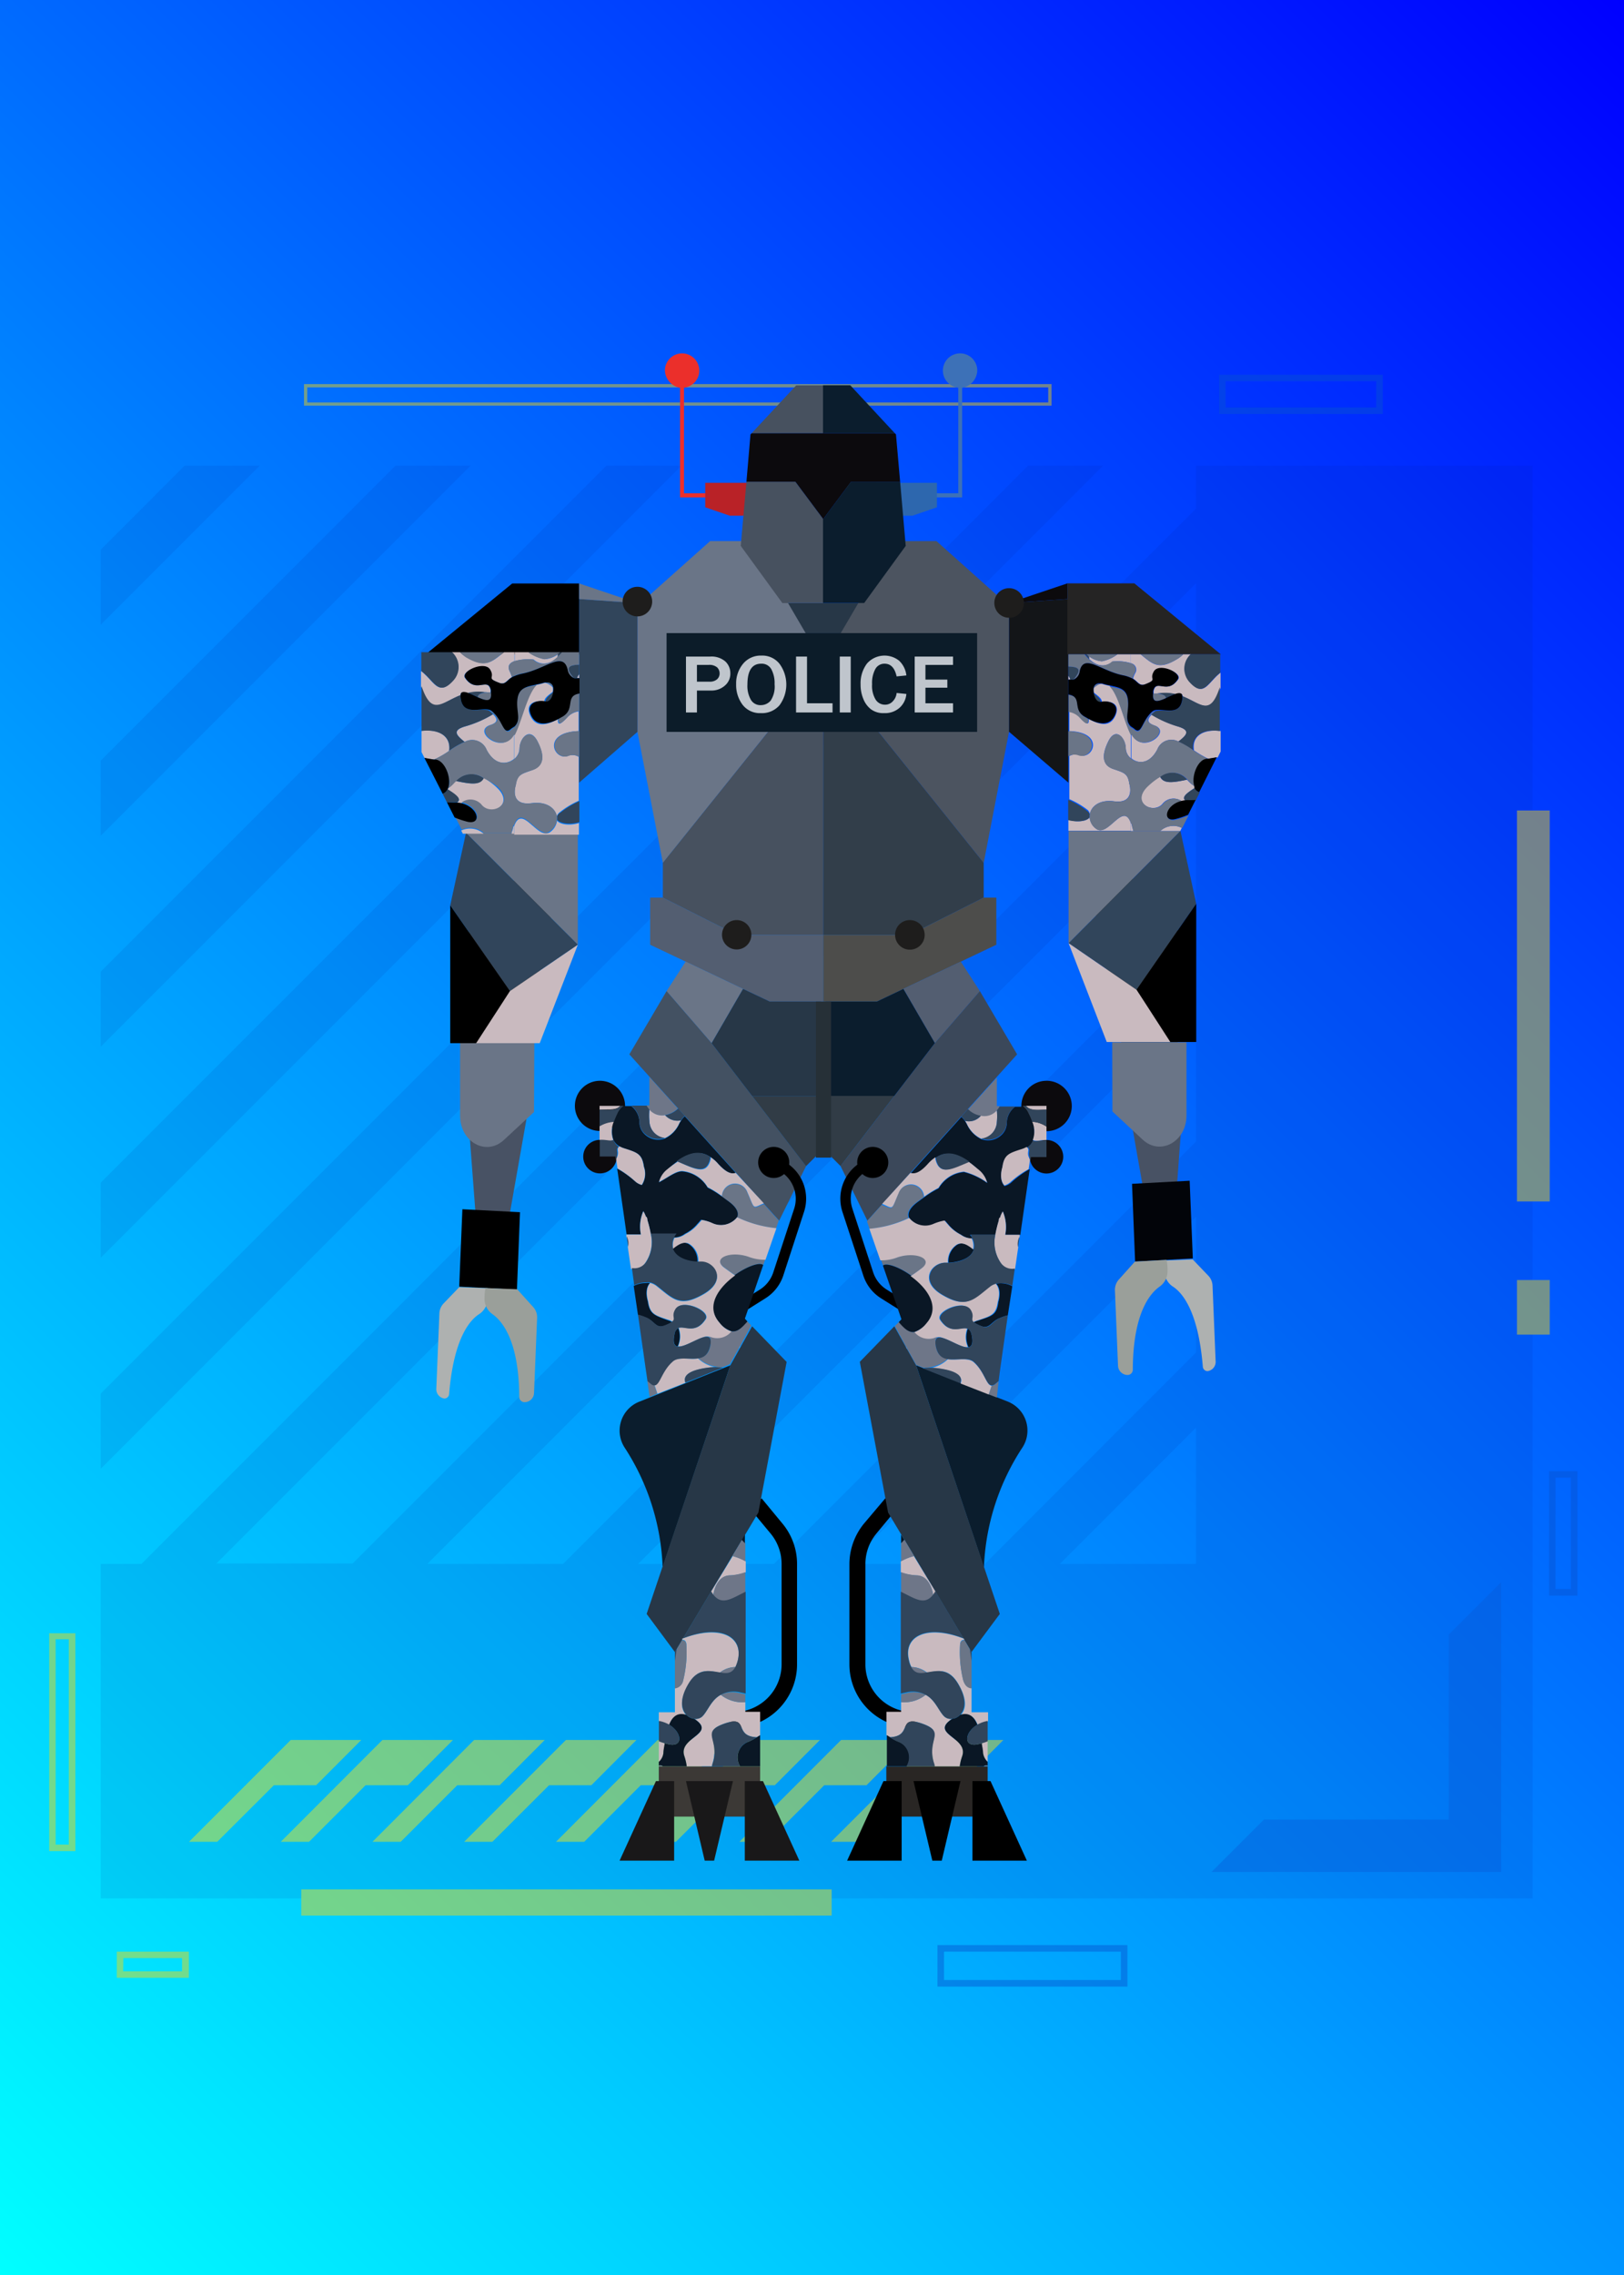 <svg xmlns="http://www.w3.org/2000/svg" xmlns:xlink="http://www.w3.org/1999/xlink" viewBox="0 0 148.25 207.55"><defs><linearGradient id="Degradado_sin_nombre_6" x1="-14.83" y1="192.72" x2="163.07" y2="14.83" gradientUnits="userSpaceOnUse"><stop offset="0" stop-color="aqua"/><stop offset="1" stop-color="blue"/></linearGradient></defs><title>Asset 132</title><g id="Layer_2" data-name="Layer 2"><g id="Layer_3" data-name="Layer 3"><rect width="148.25" height="207.55" style="fill:url(#Degradado_sin_nombre_6)"/><g style="opacity:0.45"><polygon points="81.46 42.48 74.61 42.48 9.2 107.89 9.2 114.74 81.46 42.48" style="fill:#00158e;opacity:0.2"/><polygon points="100.7 42.48 93.86 42.48 9.2 127.14 9.2 133.99 100.7 42.48" style="fill:#00158e;opacity:0.2"/><polygon points="62.21 42.48 55.36 42.48 9.2 88.64 9.2 95.49 62.21 42.48" style="fill:#00158e;opacity:0.2"/><polygon points="42.96 42.48 36.11 42.48 9.2 69.39 9.2 76.24 42.96 42.48" style="fill:#00158e;opacity:0.2"/><polygon points="23.71 42.48 16.86 42.48 9.2 50.15 9.2 56.99 23.71 42.48" style="fill:#00158e;opacity:0.2"/><path d="M109.19,42.48v3.91L12.91,142.68H9.2v30.51H139.91V42.48Zm0,100.2H96.75l12.44-12.45Zm0-19.3L89.9,142.68H77.5L109.19,111Zm0-19.24L70.65,142.68H58.25l50.94-50.94Zm0-19.25L51.4,142.68H39l70.19-70.19Zm0-19.25-77,77H19.75l89.44-89.44Z" style="fill:#00158e;opacity:0.2"/><polygon points="137.04 170.78 137.04 144.34 132.26 149.12 132.26 166 115.38 166 110.6 170.78 137.04 170.78" style="fill:#0751cf"/><rect x="138.48" y="73.94" width="2.99" height="35.67" style="fill:gold"/><rect x="138.48" y="116.78" width="2.99" height="4.98" style="fill:gold"/><rect x="27.5" y="172.37" width="48.42" height="2.39" style="fill:gold"/><polygon points="25 162.87 28.86 162.87 32.98 158.74 26.54 158.74 17.25 168.03 19.83 168.03 25 162.87" style="fill:gold"/><polygon points="33.37 162.87 37.23 162.87 41.35 158.74 34.91 158.74 25.63 168.03 28.21 168.03 33.37 162.87" style="fill:gold"/><polygon points="41.74 162.87 45.61 162.87 49.73 158.74 43.28 158.74 34 168.03 36.58 168.03 41.74 162.87" style="fill:gold"/><polygon points="50.12 162.87 53.98 162.87 58.1 158.74 51.66 158.74 42.37 168.03 44.95 168.03 50.12 162.87" style="fill:gold"/><polygon points="58.49 162.87 62.35 162.87 66.48 158.74 60.03 158.74 50.75 168.03 53.33 168.03 58.49 162.87" style="fill:gold"/><polygon points="66.87 162.87 70.73 162.87 74.85 158.74 68.41 158.74 59.12 168.03 61.7 168.03 66.87 162.87" style="fill:gold"/><polygon points="75.24 162.87 79.1 162.87 83.22 158.74 76.78 158.74 67.5 168.03 70.08 168.03 75.24 162.87" style="fill:gold"/><polygon points="83.62 162.87 87.48 162.87 91.6 158.74 85.16 158.74 75.87 168.03 78.45 168.03 83.62 162.87" style="fill:gold"/><path d="M126.23,37.77H111.29V34.19h14.94Zm-14.35-.6h13.75V34.78H111.88Z" style="fill:#0751cf"/><path d="M144,145.57h-2.59V134.21H144Zm-2-.6h1.4V134.81H142Z" style="fill:#0751cf"/><path d="M102.92,181.24H85.58v-3.79h17.34Zm-16.74-.6h16.14v-2.59H86.18Z" style="fill:#0751cf"/><path d="M17.24,180.44H10.66v-2.39h6.58Zm-6-.6h5.38v-1.2H11.26Z" style="fill:gold"/><path d="M6.88,168.88H4.49V149H6.88Zm-1.8-.6h1.2V149.55H5.08Z" style="fill:gold"/><polygon points="95.84 36.87 95.84 36.72 28.05 36.72 28.05 35.34 95.69 35.34 95.69 36.87 95.84 36.87 95.84 36.72 95.84 36.87 95.99 36.87 95.99 35.04 27.75 35.04 27.75 37.01 95.99 37.01 95.99 36.87 95.84 36.87" style="fill:gold"/></g><path d="M44,100.61l2.93.15a1.29,1.29,0,0,1,1.1,1.51l-1.59,9-3-.15L42.75,102A1.26,1.26,0,0,1,44,100.61Z" style="fill:#485264"/><polygon points="47.19 117.66 41.92 117.38 42.21 110.32 47.47 110.59 47.19 117.66"/><path d="M44.51,117.52a5.39,5.39,0,0,1,0,1,1.7,1.7,0,0,1-.74,1.35c-.87.54-2.35,2.21-2.77,7.29a.44.44,0,0,1-.43.43h0a.86.86,0,0,1-.74-.93l.28-6.82a1.39,1.39,0,0,1,.38-.92l1.43-1.49Z" style="fill:#aeb1b0"/><path d="M44.32,117.51a5,5,0,0,0-.09.95,1.69,1.69,0,0,0,.71,1.42c.92.64,2.44,2.47,2.46,7.57a.48.48,0,0,0,.45.47h0a.86.86,0,0,0,.9-.84l.28-6.82a1.4,1.4,0,0,0-.34-1l-1.48-1.64Z" style="fill:#9a9f9a"/><rect x="69.96" y="55.02" width="9.71" height="2.74" style="fill:#273747"/><polygon points="42.79 79.82 42.79 95.2 47.96 95.2 50.84 80.84 42.79 79.82" style="fill:#3c3936"/><path d="M48.75,101.45,46,104c-1.62,1.51-4,.18-4-2.21V95.1h6.78Z" style="fill:#6a7587"/><path d="M67,157.62h-.35v-1.43H67a4.36,4.36,0,0,0,4.35-4.34v-9.16a4.36,4.36,0,0,0-1-2.78l-1.91-2.3,1.09-.91L71.43,139a5.75,5.75,0,0,1,1.33,3.68v9.16A5.78,5.78,0,0,1,67,157.62Z"/><polygon points="67.71 49.36 64.83 49.36 58.19 55.28 58.19 66.77 60.51 78.72 75.15 60.5 71.94 55.02 67.71 49.36" style="fill:#6a7587"/><polygon points="58.19 55.02 52.87 54.65 52.87 71.4 58.19 66.77 58.19 55.02" style="fill:#31455b"/><polygon points="52.87 59.71 38.85 59.71 46.76 53.23 52.87 53.23 52.87 59.71"/><polygon points="42.54 75.98 52.75 86.19 52.75 75.98 42.54 75.98" style="fill:#6a7587"/><polygon points="42.54 75.98 41.1 82.6 46.55 90.42 52.75 86.19 42.54 75.98" style="fill:#31455b"/><polygon points="41.1 82.6 41.1 95.17 43.47 95.17 46.55 90.42 41.1 82.6"/><polygon points="43.47 95.17 49.27 95.17 52.75 86.19 46.55 90.42 45.86 91.49 43.47 95.17" style="fill:#c9babf"/><polygon points="60.51 78.72 60.51 81.89 67.25 85.29 75.15 85.29 75.15 60.5 60.51 78.72" style="fill:#47515f"/><polygon points="60.51 81.89 59.35 81.89 59.35 86.19 70.26 91.37 75.15 91.37 75.15 85.29 67.25 85.29 60.51 81.89" style="fill:#535e71"/><polygon points="62.59 87.73 60.85 90.42 64.96 95.17 67.83 90.22 62.59 87.73" style="fill:#6a7587"/><polygon points="60.85 90.42 57.45 96.19 71.13 111.36 73.58 106.39 64.96 95.17 60.85 90.42" style="fill:#435162"/><polygon points="73.58 106.39 74.96 105.01 74.96 99.99 68.66 99.99 73.58 106.39" style="fill:#313c46"/><polygon points="74.96 99.99 74.96 91.37 70.26 91.37 67.83 90.22 64.96 95.17 68.66 99.99 74.96 99.99" style="fill:#273747"/><path d="M66.67,124.56l-8.32,3.32a2.84,2.84,0,0,0-1.32,4.2A21.4,21.4,0,0,1,60.49,143Z" style="fill:#0b1d2d"/><polygon points="68.66 121 71.81 124.25 69.23 137.99 61.61 150.72 59.03 147.24 66.67 124.56 68.66 121" style="fill:#273747"/><rect x="60.14" y="161.15" width="9.25" height="4.58" style="fill:#3c3936"/><polygon points="61.54 162.49 59.88 162.49 56.56 169.75 61.54 169.75 61.54 162.49" style="fill:#191819"/><polygon points="67.99 162.49 69.65 162.49 72.97 169.75 67.99 169.75 67.99 162.49" style="fill:#191819"/><polygon points="64.33 169.75 65.19 169.75 66.91 162.49 65.19 162.49 64.33 162.49 62.62 162.49 64.33 169.75" style="fill:#191819"/><path d="M70.93,105.68l-.22-.07-.29.91.21.07a2.92,2.92,0,0,1,1.87,3.67l-1.91,5.82a2.93,2.93,0,0,1-1.21,1.56l-1.7,1.07.5.8,1.7-1.07a3.89,3.89,0,0,0,1.62-2.06l1.9-5.83A3.87,3.87,0,0,0,70.93,105.68Z"/><circle cx="70.63" cy="106.05" r="1.42"/><path d="M57.06,100.89a2.29,2.29,0,1,1-2.29-2.29A2.3,2.3,0,0,1,57.06,100.89Z" style="fill:#0c0a0d"/><circle cx="54.77" cy="105.52" r="1.53" style="fill:#0c0a0d"/><polygon points="52.87 53.23 58.19 55.02 52.87 54.65 52.87 53.23" style="fill:#6a7587"/><path d="M68.59,85.29a1.34,1.34,0,1,1-1.34-1.35A1.34,1.34,0,0,1,68.59,85.29Z" style="fill:#1e1d1c"/><path d="M59.53,55a1.35,1.35,0,0,1-2.69,0,1.35,1.35,0,1,1,2.69,0Z" style="fill:#1e1d1c"/><polygon points="107.51 79.66 107.51 95.09 102.34 95.09 99.47 80.68 107.51 79.66" style="fill:#3c3936"/><path d="M106.84,98l-2.93.15a1.31,1.31,0,0,0-1.1,1.52l1.6,9.08,3-.16.67-9.17A1.26,1.26,0,0,0,106.84,98Z" style="fill:#485264"/><polygon points="103.62 115.09 108.89 114.81 108.6 107.72 103.34 108 103.62 115.09" style="fill:#020409"/><path d="M106.3,115a4.87,4.87,0,0,0,0,1,1.71,1.71,0,0,0,.73,1.35c.87.54,2.35,2.22,2.77,7.31a.44.44,0,0,0,.43.43h0a.85.85,0,0,0,.74-.93l-.28-6.84a1.4,1.4,0,0,0-.38-.93l-1.43-1.49Z" style="fill:#aeb1b0"/><path d="M106.49,114.94a4.31,4.31,0,0,1,.09,1,1.71,1.71,0,0,1-.71,1.43c-.92.64-2.44,2.48-2.46,7.59a.48.48,0,0,1-.44.48h0a.88.88,0,0,1-.91-.85l-.28-6.84a1.4,1.4,0,0,1,.34-1l1.48-1.65Z" style="fill:#9a9f9a"/><path d="M101.55,101.4l2.76,2.57c1.61,1.5,4,.18,4-2.2V95.09h-6.78Z" style="fill:#6a7587"/><path d="M83.32,157.61h.34v-1.42h-.34A4.35,4.35,0,0,1,79,151.84v-9.15a4.35,4.35,0,0,1,1-2.78l1.91-2.31-1.09-.91L78.87,139a5.86,5.86,0,0,0-1.33,3.69v9.15A5.77,5.77,0,0,0,83.32,157.61Z"/><polygon points="82.59 49.36 85.48 49.36 92.11 55.28 92.11 66.76 89.8 78.72 75.15 60.49 78.36 55.01 82.59 49.36" style="fill:#4c5460"/><polygon points="92.11 55.01 97.53 54.65 97.53 71.4 92.11 66.76 92.11 55.01" style="fill:#131518"/><polygon points="97.44 59.7 111.45 59.7 103.55 53.22 97.44 53.22 97.44 59.7" style="fill:#252424"/><polygon points="107.76 75.81 97.55 86.05 97.55 75.81 107.76 75.81" style="fill:#6a7587"/><polygon points="107.76 75.81 109.2 82.45 103.75 90.3 97.55 86.05 107.76 75.81" style="fill:#31455b"/><polygon points="109.2 82.45 109.2 95.06 106.83 95.06 103.75 90.3 109.2 82.45"/><polygon points="106.83 95.06 101.03 95.06 97.55 86.05 103.75 90.3 104.44 91.36 106.83 95.06" style="fill:#c9babf"/><polygon points="89.8 78.72 89.8 81.89 83.05 85.29 75.15 85.29 75.15 60.49 89.8 78.72" style="fill:#323e4a"/><polygon points="89.8 81.89 90.95 81.89 90.95 86.19 80.05 91.37 75.15 91.37 75.15 85.29 83.05 85.29 89.8 81.89" style="fill:#4d4d4b"/><polygon points="87.71 87.73 89.45 90.42 85.34 95.16 82.47 90.22 87.71 87.73" style="fill:#535e71"/><polygon points="89.45 90.42 92.85 96.19 79.18 111.36 76.73 106.38 85.34 95.16 89.45 90.42" style="fill:#3b485a"/><polygon points="76.73 106.38 75.35 105 75.35 99.98 81.64 99.98 76.73 106.38" style="fill:#313c46"/><polygon points="75.35 99.98 75.35 91.37 80.05 91.37 82.47 90.22 85.34 95.16 81.64 99.98 75.35 99.98" style="fill:#0b1d2d"/><path d="M83.63,124.56,92,127.87a2.84,2.84,0,0,1,1.32,4.21A21.37,21.37,0,0,0,89.82,143Z" style="fill:#0b1d2d"/><polygon points="81.64 121 78.49 124.24 81.07 137.99 88.69 150.71 91.27 147.24 83.63 124.56 81.64 121" style="fill:#273747"/><rect x="80.92" y="161.14" width="9.25" height="4.58" transform="translate(171.08 326.87) rotate(180)" style="fill:#292624"/><polygon points="88.77 162.49 90.42 162.49 93.74 169.75 88.77 169.75 88.77 162.49"/><polygon points="82.31 162.49 80.65 162.49 77.33 169.75 82.31 169.75 82.31 162.49"/><polygon points="85.97 169.75 85.11 169.75 83.39 162.49 85.11 162.49 85.97 162.49 87.68 162.49 85.97 169.75"/><path d="M79.37,105.68l.22-.07.3.9-.22.08a2.9,2.9,0,0,0-1.86,3.67l1.9,5.82a2.94,2.94,0,0,0,1.22,1.56l1.7,1.06-.51.81-1.7-1.07a3.86,3.86,0,0,1-1.61-2.07l-1.91-5.82A3.87,3.87,0,0,1,79.37,105.68Z"/><circle cx="79.67" cy="106.05" r="1.42"/><path d="M93.24,100.89a2.3,2.3,0,1,0,2.29-2.29A2.29,2.29,0,0,0,93.24,100.89Z" style="fill:#0c0a0d"/><path d="M94,105.51A1.53,1.53,0,1,0,95.53,104,1.52,1.52,0,0,0,94,105.51Z" style="fill:#0c0a0d"/><polygon points="97.44 53.22 92.11 55.01 97.44 54.65 97.44 53.22" style="fill:#0c0a0d"/><path d="M81.71,85.29a1.35,1.35,0,1,0,1.34-1.35A1.34,1.34,0,0,0,81.71,85.29Z" style="fill:#1e1d1c"/><path d="M90.77,55a1.35,1.35,0,1,0,1.35-1.34A1.34,1.34,0,0,0,90.77,55Z" style="fill:#1e1d1c"/><rect x="74.48" y="91.37" width="1.39" height="14.24" style="fill:#263037"/><path d="M108.47,71.25l-.11-.12c-1.21.25-2.13.43-2.46-.28a6,6,0,0,0-1.11.84c-1.64,1.5.41,2.61,1.3,1.68a1.28,1.28,0,0,1,1.8-.26,1.93,1.93,0,0,1,.36-.06c-.47-.3.14-.73.83-1.17a.69.69,0,0,1,0-.13A3,3,0,0,1,108.47,71.25Z" style="fill:#c9babf"/><path d="M109,68.46a9.43,9.43,0,0,0,1.17.7l.15.06.84-.12.27-.54V66.69C109.76,66.49,108.78,67.21,109,68.46Z" style="fill:#c9babf"/><path d="M105.92,75.81h1.82l.14-.28A1.75,1.75,0,0,0,105.92,75.81Z" style="fill:#c9babf"/><path d="M105.65,68.37a1.37,1.37,0,0,1,1.94-.71c.72-.58,1.13-1,0-1.37a10.26,10.26,0,0,1-2.46-1.09c-.38.39-.5.73.29,1,1.55.56-1.1,2.62-2.06.87,0,0,0,0-.08,0v2.11h0C103.86,69.68,104.91,69.77,105.65,68.37Z" style="fill:#c9babf"/><path d="M103.23,60.51a.59.59,0,0,1,.39.92,2.27,2.27,0,0,0-.19.48c.46.27.6.72,1.13.52,1.22-.47.39-.48.82-1.19s2.57.13,2.18.73c-1,1.45-2-.1-2.25,1.09l0,.21h.31l.23,0a4.15,4.15,0,0,1,1.47.07c.34-.12.6-.12.65.2,1.68.65,2.53,1.91,3.45-.8V61.37c-1.16.89-1.5,2.32-2.83.83a1.8,1.8,0,0,1,.12-2.5H108a2.54,2.54,0,0,1-.6.46c-1.66,1-2.19.41-3.27-.46h-.91v.8Z" style="fill:#c9babf"/><path d="M103.23,75.12v.69h.23l-.12-.43C103.33,75.32,103.34,75.17,103.23,75.12Z" style="fill:#c9babf"/><path d="M106.43,63.7a9,9,0,0,1,.86-.39,4.15,4.15,0,0,0-1.47-.07l-.23,0C106,63.3,106.42,63.41,106.43,63.7Z" style="fill:#31455b"/><path d="M108.36,71.13a1.79,1.79,0,0,0-2.46-.28C106.23,71.56,107.15,71.38,108.36,71.13Z" style="fill:#31455b"/><path d="M107.94,63.51a2,2,0,0,1,0,.23c-.17,1.62-1.65.89-2.48,1.13l-.37.33a10.26,10.26,0,0,0,2.46,1.09c1.18.35.77.79,0,1.37a8,8,0,0,1,1.37.8c-.18-1.25.8-2,2.43-1.77v-4C110.47,65.42,109.62,64.16,107.94,63.51Z" style="fill:#31455b"/><path d="M108.56,62.2c1.33,1.49,1.67.06,2.83-.83V59.7h-2.71A1.8,1.8,0,0,0,108.56,62.2Z" style="fill:#31455b"/><path d="M109.08,71.88c-.69.44-1.3.87-.83,1.17a2,2,0,0,1,.35,0h.54l.38-.75A.77.77,0,0,1,109.08,71.88Z" style="fill:#31455b"/><path d="M97.53,61.65V62l.19,0A1.13,1.13,0,0,0,97.53,61.65Z" style="fill:#c9babf"/><path d="M103.23,75.12v-.05c-.73-2-2.11,1.47-3.23.49a1.43,1.43,0,0,1-.53-1c-.2.34-1.06.5-1.94.23v1h5.7Z" style="fill:#c9babf"/><path d="M99.49,74.26c.13-.72.91-1.33,2.19-1.16,2,.27,1.41-1.6,1.41-1.6-.13-.93-.47-1-1.45-1.34s-1.13-1.19-.46-2.54,1.56-.3,1.59.64a1.23,1.23,0,0,0,.46.92V67c-.64-1.21-1.09-3.62-1.94-4.43a5.16,5.16,0,0,1-.7-.18l-.17,0a1.78,1.78,0,0,0-.58.39,1.27,1.27,0,0,0,0,.39c.37.31.77.56.74.88.78-.14,1.71.12,1.26,1.2s-1.37.93-2.44.35c0,.49-.11.62-.78-.11a1.68,1.68,0,0,0-1-.57V66.7h.08c3.16.15,2.09,2.63.86,2.2a1.06,1.06,0,0,0-.94.08v3.93a7.65,7.65,0,0,1,1.69,1A.73.73,0,0,1,99.49,74.26Z" style="fill:#c9babf"/><path d="M99.37,59.84c0,.1,0,.19.07.29,1.22,1.16,2.12.22,2.12.22a4.27,4.27,0,0,1,1.67.15v-.8H102a3.52,3.52,0,0,1-1.41.63A2.21,2.21,0,0,1,99.37,59.84Z" style="fill:#c9babf"/><path d="M99.44,60.13c0-.1,0-.19-.07-.29l-.17-.14h-.15A3.34,3.34,0,0,0,99.44,60.13Z" style="fill:#31455b"/><path d="M100.48,64.06h0c0-.32-.37-.57-.74-.88C99.82,63.65,100.09,64.15,100.48,64.06Z" style="fill:#31455b"/><path d="M98,62c.86-1,.4-1.16-.47-1.19v.84a1.13,1.13,0,0,1,.19.38A1.27,1.27,0,0,0,98,62Z" style="fill:#31455b"/><path d="M99.47,74.55a1.42,1.42,0,0,1,0-.29.73.73,0,0,0-.27-.3,7.65,7.65,0,0,0-1.69-1v1.86C98.41,75.05,99.27,74.89,99.47,74.55Z" style="fill:#31455b"/><path d="M103.23,66.36h0c-.62-.63-.14-1.26-.26-2.4s-.8-1.15-1.68-1.34c.85.81,1.3,3.22,1.94,4.43v0c.11,0,.07,0,.08,0,1,1.75,3.61-.31,2.06-.87-.79-.29-.67-.63-.29-1l.37-.33a.76.76,0,0,0-.28.15c-.91.8-.94,2-1.52,1.64A2.54,2.54,0,0,0,103.23,66.36Z" style="fill:#6a7587"/><path d="M105.28,63.27c-.12.93.48.73,1.15.43,0-.29-.39-.4-.84-.43Z" style="fill:#6a7587"/><path d="M110.13,69.16a9.43,9.43,0,0,1-1.17-.7,8,8,0,0,0-1.37-.8,1.37,1.37,0,0,0-1.94.71c-.74,1.4-1.79,1.31-2.42.82h0a1.23,1.23,0,0,1-.46-.92c0-.94-.92-2-1.59-.64s-.53,2.22.46,2.54,1.32.41,1.45,1.34c0,0,.63,1.87-1.41,1.6-1.28-.17-2.06.44-2.19,1.16a1.33,1.33,0,0,0,.51,1.3c1.12,1,2.5-2.53,3.23-.49v.05c.11,0,.1.2.11.26l.12.43h2.46a1.75,1.75,0,0,1,2-.28l.58-1.15a8.22,8.22,0,0,1-1.12.38c-1.29.32-1-1.29.55-1.65a1.28,1.28,0,0,0-1.8.26c-.89.93-2.94-.18-1.3-1.68a6,6,0,0,1,1.11-.84,1.79,1.79,0,0,1,2.46.28l.11.12a3,3,0,0,0,.56.5c-.3-.87.28-2.41,1.11-2.51l.14,0Z" style="fill:#6a7587"/><path d="M107.41,60.16a2.54,2.54,0,0,0,.6-.46h-3.87C105.22,60.57,105.75,61.13,107.41,60.16Z" style="fill:#6a7587"/><path d="M98.57,65.49c.67.73.79.6.78.11L99,65.39c-1.11-.7-.14-1.82-1.45-2v1.56A1.68,1.68,0,0,1,98.57,65.49Z" style="fill:#6a7587"/><path d="M97.61,66.71h-.08V69a1.06,1.06,0,0,1,.94-.08C99.7,69.34,100.77,66.86,97.61,66.71Z" style="fill:#6a7587"/><path d="M98,62a.92.92,0,0,0,.56-.76c.4-1.69,2,0,4,.37a3.33,3.33,0,0,1,.63.2h0l.2.09a2.27,2.27,0,0,1,.19-.48.59.59,0,0,0-.39-.92h0a4.27,4.27,0,0,0-1.67-.15s-.9.94-2.12-.22a3.34,3.34,0,0,1-.39-.43H97.53v1.11C98.4,60.84,98.86,61,98,62Z" style="fill:#6a7587"/><path d="M99.84,62.78a1.78,1.78,0,0,1,.58-.39A.5.5,0,0,0,99.84,62.78Z" style="fill:#6a7587"/><path d="M100.59,60.33A3.52,3.52,0,0,0,102,59.7H99.2l.17.14A2.21,2.21,0,0,0,100.59,60.33Z" style="fill:#6a7587"/><path d="M107.93,63.74a2,2,0,0,0,0-.23c0-.32-.31-.32-.65-.2a9,9,0,0,0-.86.39c-.67.3-1.27.5-1.15-.43l0-.21c.25-1.19,1.3.36,2.25-1.09.39-.6-1.7-1.53-2.18-.73s.4.72-.82,1.19c-.53.2-.67-.25-1.13-.52l-.2-.09h0a3.33,3.33,0,0,0-.63-.2c-2.08-.4-3.64-2.06-4-.37A.92.92,0,0,1,98,62a1.27,1.27,0,0,1-.28,0l-.19,0v1.36c1.31.21.34,1.33,1.45,2l.37.21c1.07.58,2,.63,2.44-.35s-.48-1.34-1.26-1.2h0c-.39.09-.66-.41-.69-.89a1.27,1.27,0,0,1,0-.39.5.5,0,0,1,.58-.39l.17,0a5.16,5.16,0,0,0,.7.18c.88.19,1.57.29,1.68,1.34s-.36,1.77.26,2.4h0a2.54,2.54,0,0,1,.42.3c.58.39.61-.84,1.52-1.64a.76.76,0,0,1,.28-.15C106.28,64.63,107.76,65.36,107.93,63.74Z"/><path d="M108.6,73a2,2,0,0,0-.35,0,1.93,1.93,0,0,0-.36.06c-1.54.36-1.84,2-.55,1.65a8.22,8.22,0,0,0,1.12-.38l.68-1.34Z"/><path d="M110.28,69.22l-.14,0c-.83.1-1.41,1.64-1.11,2.51a.69.69,0,0,0,0,.13.77.77,0,0,0,.44.41l1.6-3.19Z"/><path d="M41.49,71.37l.12-.12c1.26.26,2.21.44,2.55-.29a6.87,6.87,0,0,1,1.16.86c1.71,1.55-.43,2.69-1.36,1.73a1.34,1.34,0,0,0-1.86-.27l-.38-.06c.49-.31-.14-.75-.86-1.2l.06-.13A3.57,3.57,0,0,0,41.49,71.37Z" style="fill:#c9babf"/><path d="M41,68.5a8.29,8.29,0,0,1-1.21.72.52.52,0,0,0-.15.07c-.3,0-.6-.1-.88-.13l-.28-.55V66.68C40.15,66.47,41.17,67.22,41,68.5Z" style="fill:#c9babf"/><path d="M44.15,76.06h-1.9l-.15-.29A1.87,1.87,0,0,1,44.15,76.06Z" style="fill:#c9babf"/><path d="M44.42,68.41a1.42,1.42,0,0,0-2-.73c-.75-.59-1.18-1.05.05-1.41A10.28,10.28,0,0,0,45,65.16c.4.39.53.75-.29,1-1.62.58,1.14,2.7,2.14.9,0,0,0,0,.08,0v2.17h0C46.28,69.76,45.19,69.86,44.42,68.41Z" style="fill:#c9babf"/><path d="M46.94,60.33c-.44.16-.65.44-.4.94a3.56,3.56,0,0,1,.19.5c-.48.28-.62.74-1.17.53-1.27-.48-.41-.49-.85-1.22s-2.68.14-2.27.76c1,1.48,2.08-.11,2.34,1.12l0,.21c-.11,0-.22,0-.32,0l-.24,0a4,4,0,0,0-1.53.07c-.36-.13-.63-.13-.67.2-1.76.68-2.63,2-3.59-.82V61.22c1.21.91,1.56,2.39,2.94.85a1.83,1.83,0,0,0-.13-2.57H42a2.63,2.63,0,0,0,.61.47c1.73,1,2.28.42,3.4-.47h.95v.82Z" style="fill:#c9babf"/><path d="M46.94,75.35v.71H46.7c0-.15.09-.3.12-.44S46.83,75.4,46.94,75.35Z" style="fill:#c9babf"/><path d="M43.62,63.61c-.31-.14-.63-.31-.9-.4a4,4,0,0,1,1.53-.07l.24,0C44,63.2,43.63,63.31,43.62,63.61Z" style="fill:#31455b"/><path d="M41.61,71.25A1.88,1.88,0,0,1,44.16,71C43.82,71.69,42.87,71.51,41.61,71.25Z" style="fill:#31455b"/><path d="M42.05,63.41a1,1,0,0,0,0,.24c.18,1.67,1.72.91,2.58,1.16l.38.35a10.28,10.28,0,0,1-2.55,1.11c-1.23.36-.8.82-.05,1.41A8,8,0,0,0,41,68.5c.19-1.28-.83-2-2.52-1.82V62.59C39.42,65.38,40.29,64.09,42.05,63.41Z" style="fill:#31455b"/><path d="M41.4,62.07c-1.38,1.54-1.73.06-2.94-.85V59.5h2.81A1.83,1.83,0,0,1,41.4,62.07Z" style="fill:#31455b"/><path d="M40.86,72c.72.45,1.35.89.86,1.2H40.8l-.39-.77A.84.84,0,0,0,40.86,72Z" style="fill:#31455b"/><path d="M52.87,61.51v.35l-.2,0A1,1,0,0,1,52.87,61.51Z" style="fill:#c9babf"/><path d="M46.94,75.35v0c.76-2.1,2.19,1.51,3.35.51a1.49,1.49,0,0,0,.56-1c.21.34,1.1.51,2,.23v1.06H46.94Z" style="fill:#c9babf"/><path d="M50.83,74.47c-.14-.75-.95-1.37-2.28-1.2-2.12.28-1.47-1.64-1.47-1.64.15-1,.5-1,1.52-1.38s1.17-1.22.47-2.61-1.62-.31-1.65.66a1.28,1.28,0,0,1-.48.94V67.05c.66-1.25,1.14-3.72,2-4.56a7.05,7.05,0,0,0,.73-.18.42.42,0,0,1,.18,0,1.63,1.63,0,0,1,.61.4,1,1,0,0,1,0,.4c-.38.31-.8.57-.76.9-.81-.15-1.78.13-1.32,1.23s1.43,1,2.54.37c0,.5.12.63.82-.12a1.78,1.78,0,0,1,1.08-.59V66.7h-.09c-3.28.16-2.17,2.71-.9,2.27a1.1,1.1,0,0,1,1,.08v4a8,8,0,0,0-1.76,1.07A.72.72,0,0,0,50.83,74.47Z" style="fill:#c9babf"/><path d="M51,59.65a2.45,2.45,0,0,0-.08.29c-1.27,1.19-2.2.23-2.2.23a4.42,4.42,0,0,0-1.74.15V59.5h1.27a3.6,3.6,0,0,0,1.47.64A2.43,2.43,0,0,0,51,59.65Z" style="fill:#c9babf"/><path d="M50.88,59.94a2.45,2.45,0,0,1,.08-.29l.17-.15h.16A3.54,3.54,0,0,1,50.88,59.94Z" style="fill:#31455b"/><path d="M49.8,64h0c0-.33.38-.59.76-.9C50.49,63.56,50.21,64.07,49.8,64Z" style="fill:#31455b"/><path d="M52.38,61.86c-.89-1-.41-1.19.49-1.22v.87a1,1,0,0,0-.2.38A.7.7,0,0,1,52.38,61.86Z" style="fill:#31455b"/><path d="M50.85,74.77a1.51,1.51,0,0,0,0-.3.72.72,0,0,1,.28-.31,8,8,0,0,1,1.76-1.07V75C52,75.28,51.06,75.11,50.85,74.77Z" style="fill:#31455b"/><path d="M46.94,66.35v0c.65-.64.15-1.29.27-2.46S48,62.69,49,62.49c-.87.84-1.35,3.31-2,4.56v0c-.11,0-.07,0-.08,0-1,1.8-3.76-.32-2.14-.9.82-.29.69-.65.29-1l-.38-.35a.75.75,0,0,1,.29.16c.95.82,1,2.09,1.59,1.68A2.28,2.28,0,0,1,46.94,66.35Z" style="fill:#6a7587"/><path d="M44.81,63.17c.13,1-.5.75-1.19.44,0-.3.4-.41.87-.44C44.59,63.17,44.7,63.16,44.81,63.17Z" style="fill:#6a7587"/><path d="M39.77,69.22A8.29,8.29,0,0,0,41,68.5a8,8,0,0,1,1.43-.82,1.42,1.42,0,0,1,2,.73c.77,1.45,1.86,1.35,2.52.84h0a1.28,1.28,0,0,0,.48-.94c0-1,.95-2,1.65-.66s.55,2.28-.47,2.61-1.37.42-1.52,1.38c0,0-.65,1.92,1.47,1.64,1.33-.17,2.14.45,2.28,1.2a1.51,1.51,0,0,1,0,.3,1.49,1.49,0,0,1-.56,1c-1.16,1-2.59-2.61-3.35-.51v0c-.11.05-.1.2-.12.27s-.08.29-.12.44H44.15a1.87,1.87,0,0,0-2-.29l-.6-1.18a8.92,8.92,0,0,0,1.17.39c1.34.33,1-1.32-.57-1.7a1.34,1.34,0,0,1,1.86.27c.93,1,3.07-.18,1.36-1.73A6.87,6.87,0,0,0,44.16,71a1.88,1.88,0,0,0-2.55.29l-.12.12a3.57,3.57,0,0,1-.57.52c.31-.9-.3-2.48-1.16-2.58l-.14,0A.52.52,0,0,1,39.77,69.22Z" style="fill:#6a7587"/><path d="M42.59,60A2.63,2.63,0,0,1,42,59.5h4C44.87,60.39,44.32,61,42.59,60Z" style="fill:#6a7587"/><path d="M51.79,65.45c-.7.75-.83.62-.82.12l.39-.22c1.15-.72.15-1.87,1.51-2.09v1.6A1.78,1.78,0,0,0,51.79,65.45Z" style="fill:#6a7587"/><path d="M52.78,66.7h.09v2.35a1.1,1.1,0,0,0-1-.08C50.61,69.41,49.5,66.86,52.78,66.7Z" style="fill:#6a7587"/><path d="M52.38,61.86a1,1,0,0,1-.59-.78c-.41-1.74-2,0-4.2.38a3.54,3.54,0,0,0-.65.21h0a1,1,0,0,0-.21.09,3.56,3.56,0,0,0-.19-.5c-.25-.5,0-.78.4-.94h0a4.42,4.42,0,0,1,1.74-.15s.93,1,2.2-.23a3.54,3.54,0,0,0,.41-.44h1.58v1.14C52,60.67,51.49,60.86,52.38,61.86Z" style="fill:#6a7587"/><path d="M50.47,62.67a1.63,1.63,0,0,0-.61-.4A.51.51,0,0,1,50.47,62.67Z" style="fill:#6a7587"/><path d="M49.68,60.14a3.6,3.6,0,0,1-1.47-.64h2.92l-.17.15A2.43,2.43,0,0,1,49.68,60.14Z" style="fill:#6a7587"/><path d="M42.05,63.65a1,1,0,0,1,0-.24c0-.33.31-.33.67-.2s.59.26.9.4c.69.31,1.32.51,1.19-.44l0-.21c-.26-1.23-1.35.36-2.34-1.12-.41-.62,1.77-1.58,2.27-.76s-.42.74.85,1.22c.55.21.69-.25,1.17-.53a1,1,0,0,1,.21-.09h0a3.54,3.54,0,0,1,.65-.21c2.17-.41,3.79-2.12,4.2-.38a1,1,0,0,0,.59.78.7.7,0,0,0,.29,0l.2,0v1.4c-1.36.22-.36,1.37-1.51,2.09l-.39.22c-1.11.59-2.1.65-2.54-.37s.51-1.38,1.32-1.23h0c.41.09.69-.42.71-.91a1,1,0,0,0,0-.4.51.51,0,0,0-.61-.4.42.42,0,0,0-.18,0,7.05,7.05,0,0,1-.73.18c-.91.2-1.62.29-1.74,1.38s.38,1.82-.27,2.46v0a2.28,2.28,0,0,0-.43.3c-.6.41-.64-.86-1.59-1.68a.75.75,0,0,0-.29-.16C43.77,64.56,42.23,65.32,42.05,63.65Z"/><path d="M41.36,73.21h.36l.38.06c1.59.38,1.91,2,.57,1.7a8.92,8.92,0,0,1-1.17-.39l-.7-1.38Z"/><path d="M39.62,69.29l.14,0c.86.1,1.47,1.68,1.16,2.58l-.06.13a.84.84,0,0,1-.45.42l-1.67-3.28C39,69.19,39.32,69.25,39.62,69.29Z"/><path d="M68.23,108.82a1.2,1.2,0,0,0-2.33.34l.63.46c.77.56.93,1.06.76,1.43a10.79,10.79,0,0,0,3.56,1l.24-.69-1.36-1.51C68.64,110.27,68.94,110.43,68.23,108.82Z" style="fill:#6a7587"/><path d="M59,100.89a2,2,0,0,0,.25.35,1.51,1.51,0,0,0,1.43.5,2.26,2.26,0,0,0,1.19-.61l-2.59-2.88v2.6H59C59.08,100.87,59,100.88,59,100.89Z" style="fill:#6e7688"/><path d="M66.73,121.44a1.67,1.67,0,0,1-1.79.54,1.07,1.07,0,0,0-.81,0c.48-.15.81-.1.74.56-.1,1-.57,1.27-1.15,1.35a3.16,3.16,0,0,0,2.31.82h0l.59-.24.84-1.49a.38.38,0,0,1,.12-.21l1-1.85-.4-.4C67.71,121.12,67.3,121.58,66.73,121.44Z" style="fill:#6e7688"/><path d="M68.28,114.61c-1.68-.55-3.34.16-2.2,1,.29.22.63.47,1,.71,1.1-.79,2.29-1.21,2.6-.92l.18-.52A4.26,4.26,0,0,1,68.28,114.61Z" style="fill:#6a7587"/><path d="M60,127.15l-.27-.8a.42.42,0,0,1-.28-.09c-.14-.1-.22-.19-.36-.29l.21,1.47Z" style="fill:#6e7688"/><path d="M67.29,111.05c.17-.37,0-.87-.76-1.43l-.63-.46a8.38,8.38,0,0,0-1.3-.81,3,3,0,0,0-2.33-1.48c-.62,0-1.35.59-2.11,1a2.13,2.13,0,0,1,.75-1.15,10.48,10.48,0,0,1,.9-.75c1.25-.89,2.2-1,3.07-.39a3.2,3.2,0,0,1,.66.58c.76.82,1.23,1,1.62.84l-4.65-5.16a2.06,2.06,0,0,0-.34.41,1.89,1.89,0,0,0-.17.28,2.68,2.68,0,0,1-1.31,1.34,1.76,1.76,0,0,1-1.74-.3v0a1.52,1.52,0,0,1-.58-1.15,1.89,1.89,0,0,0-.75-1.51h-.68a1.62,1.62,0,0,0-.58.71c-.13.27-.23.52-.32.75A2.24,2.24,0,0,0,56,104a1.4,1.4,0,0,0,.57.59,2.3,2.3,0,0,0,.39.17c1.24.4,1.66.51,1.83,1.69a1.88,1.88,0,0,1-.19,1.66,1.46,1.46,0,0,1-.59-.31,9.13,9.13,0,0,0-1.67-1.19l.86,6H58.5a3.53,3.53,0,0,1,.22-2.12,2.16,2.16,0,0,1,.23.48v0c.13.07.12.24.14.32a10.2,10.2,0,0,1,.31,1.27h2.33s-.1.09-.15.18l-.07.16a1.68,1.68,0,0,0,1-.34h0a3.58,3.58,0,0,0,1.16-.92c.12-.12.22-.25.32-.36a3.62,3.62,0,0,1,1,.3A1.88,1.88,0,0,0,67.29,111.05Z" style="fill:#0a1725"/><path d="M63,113.6c-.52-.45-1.09-.13-1.64.32.22.85,1.41,1.17,2.3,1.22A1.79,1.79,0,0,0,63,113.6Z" style="fill:#0a1725"/><path d="M59.13,118.72s-.36-1.07.19-1.66a1.38,1.38,0,0,0-.37,0h0a2.34,2.34,0,0,0-1.1.26l.39,2.65a4.93,4.93,0,0,1,.71.24h0c.79.29.91,1,1.67.76a3.3,3.3,0,0,0,.73-.35,1.53,1.53,0,0,0-.39-.17C59.73,120,59.3,119.89,59.13,118.72Z" style="fill:#0a1725"/><path d="M61.57,121.74c-.16.76,0,1.05.29,1.1a2.24,2.24,0,0,0,.06-1.68A.74.74,0,0,0,61.57,121.74Z" style="fill:#0a1725"/><path d="M69.67,115.41c-.31-.29-1.5.13-2.6.92-1.48,1.07-2.77,2.8-1.42,4.32a2.26,2.26,0,0,0,1.08.79c.57.14,1-.32,1.5-.88L68,120.3Z" style="fill:#0a1725"/><path d="M60.69,103.83A2.68,2.68,0,0,0,62,102.49a1.89,1.89,0,0,1,.17-.28,1.5,1.5,0,0,1-1.45-.47,1.51,1.51,0,0,1-1.43-.5,5.39,5.39,0,0,0,0,1.07A1.58,1.58,0,0,0,60.69,103.83Z" style="fill:#c9babf"/><path d="M60.91,106.68a2.13,2.13,0,0,0-.75,1.15c.76-.37,1.49-1,2.11-1a3,3,0,0,1,2.33,1.48,8.38,8.38,0,0,1,1.3.81,1.2,1.2,0,0,1,2.33-.34c.71,1.61.41,1.45,1.5,1L67.16,107c-.39.13-.86,0-1.62-.84a3.2,3.2,0,0,0-.66-.58s0,.11,0,.17c-.36,1.53-1.46.89-3,.22A10.48,10.48,0,0,0,60.91,106.68Z" style="fill:#c9babf"/><path d="M67.29,111.05a1.88,1.88,0,0,1-2.23.55,3.62,3.62,0,0,0-1-.3c-.1.11-.2.24-.32.36a3.58,3.58,0,0,1-1.16.92h0a1.68,1.68,0,0,1-1,.34,1.48,1.48,0,0,0-.13,1c.55-.45,1.12-.77,1.64-.32a1.79,1.79,0,0,1,.66,1.54H64c1.19,0,2.44,1.66.25,2.93s-2.81.45-4.29-.72a1.54,1.54,0,0,0-.6-.3c-.55.59-.19,1.66-.19,1.66.17,1.17.6,1.28,1.83,1.69a1.53,1.53,0,0,1,.39.17c.38-.3-.1-.47.3-1.14.6-1,3.24.17,2.74.92-.92,1.41-1.93.56-2.47.8a2.24,2.24,0,0,1-.06,1.68c.53.09,1.56-.59,2.27-.82a1.07,1.07,0,0,1,.81,0,1.67,1.67,0,0,0,1.79-.54,2.26,2.26,0,0,1-1.08-.79c-1.35-1.52-.06-3.25,1.42-4.32-.36-.24-.7-.49-1-.71-1.14-.85.52-1.56,2.2-1a4.26,4.26,0,0,0,1.57.28l.8-2.31.2-.57A10.79,10.79,0,0,1,67.29,111.05Z" style="fill:#c9babf"/><path d="M67.59,122.81a.38.38,0,0,0-.12.21Z" style="fill:#c9babf"/><path d="M63.72,123.93c-.8.12-1.82-.19-2.33.27-1,.86-1.15,2.12-1.64,2.15l.27.8,2.55-1c-.24-.61.29-1.14,2.05-1.37a4.9,4.9,0,0,1,1.38,0l0,0h0A3.16,3.16,0,0,1,63.72,123.93Z" style="fill:#c9babf"/><path d="M59.41,112.58h0a10.2,10.2,0,0,0-.31-1.27c0-.08,0-.25-.14-.32v0a2.16,2.16,0,0,0-.23-.48,3.53,3.53,0,0,0-.22,2.12H57.18l0,.2a1.45,1.45,0,0,1,.13.94l.29,2a1.26,1.26,0,0,0,1.32-.58v0A3.31,3.31,0,0,0,59.41,112.58Z" style="fill:#c9babf"/><path d="M58.58,108.1a1.88,1.88,0,0,0,.19-1.66c-.17-1.18-.59-1.29-1.83-1.69a2.3,2.3,0,0,1-.39-.17c-.38.3.1.47-.3,1.13a.35.35,0,0,1,0,.08l.12.81A9.13,9.13,0,0,1,58,107.79,1.46,1.46,0,0,0,58.58,108.1Z" style="fill:#c9babf"/><path d="M54.73,102.72V104c.5,0,1,.17,1.25,0a2.24,2.24,0,0,1,.06-1.68A2.84,2.84,0,0,0,54.73,102.72Z" style="fill:#c9babf"/><path d="M56.51,101l.12-.11h-1.9v.34C55.41,101.2,56.11,101.31,56.51,101Z" style="fill:#c9babf"/><path d="M64.83,105.71c0-.06,0-.12,0-.17-.87-.58-1.82-.5-3.07.39C63.37,106.6,64.47,107.24,64.83,105.71Z" style="fill:#31455b"/><path d="M62.17,102.21a2.06,2.06,0,0,1,.34-.41l-.6-.67a2.26,2.26,0,0,1-1.19.61A1.5,1.5,0,0,0,62.17,102.21Z" style="fill:#31455b"/><path d="M64.62,124.77c-1.76.23-2.29.76-2.05,1.37L66,124.77A4.9,4.9,0,0,0,64.62,124.77Z" style="fill:#31455b"/><path d="M63.72,123.93c.58-.08,1-.39,1.15-1.35.07-.66-.26-.71-.74-.56-.71.23-1.74.91-2.27.82-.3,0-.45-.34-.29-1.1a.74.74,0,0,1,.35-.58c.54-.24,1.55.61,2.47-.8.5-.75-2.14-1.92-2.74-.92-.4.67.08.84-.3,1.14a3.3,3.3,0,0,1-.73.35c-.76.29-.88-.47-1.67-.76h0a4.93,4.93,0,0,0-.71-.24l.71,5,.16,1.08c.14.1.22.19.36.29a.42.42,0,0,0,.28.09c.49,0,.66-1.29,1.64-2.15C61.9,123.74,62.92,124.05,63.72,123.93Z" style="fill:#31455b"/><path d="M58.37,102.36a1.52,1.52,0,0,0,.58,1.15v0a1.76,1.76,0,0,0,1.74.3,1.58,1.58,0,0,1-1.41-1.52,5.39,5.39,0,0,1,0-1.07,2,2,0,0,1-.25-.35s0,0-.09,0H57.62A1.89,1.89,0,0,1,58.37,102.36Z" style="fill:#31455b"/><path d="M56.51,101c-.4.35-1.1.24-1.78.23v1.53a2.84,2.84,0,0,1,1.31-.41c.09-.23.19-.48.32-.75a1.62,1.62,0,0,1,.58-.71h-.31Z" style="fill:#31455b"/><path d="M56,104c-.3.14-.75-.07-1.25,0v1.51h1.43l0,.32a.35.35,0,0,0,0-.08c.4-.66-.08-.83.3-1.13A1.4,1.4,0,0,1,56,104Z" style="fill:#31455b"/><path d="M57.34,113.72a1.45,1.45,0,0,0-.13-.94Z" style="fill:#31455b"/><path d="M59,117h0a1.38,1.38,0,0,1,.37,0,1.54,1.54,0,0,1,.6.3c1.48,1.17,2.11,2,4.29.72s.94-2.94-.25-2.93h-.28c-.89,0-2.08-.37-2.3-1.22a1.48,1.48,0,0,1,.13-1l.07-.16c.05-.09.1-.18.15-.18H59.41A3.31,3.31,0,0,1,59,115.1v0a1.26,1.26,0,0,1-1.32.58l.22,1.57A2.34,2.34,0,0,1,59,117Z" style="fill:#31455b"/><path d="M82,108.87a1.2,1.2,0,0,1,2.32.35l-.62.45c-.77.57-.93,1.07-.76,1.44a10.48,10.48,0,0,1-3.56,1l-.24-.68,1.35-1.51C81.63,110.33,81.33,110.49,82,108.87Z" style="fill:#6a7587"/><path d="M91.23,101a2.41,2.41,0,0,1-.25.35,1.49,1.49,0,0,1-1.44.49,2.1,2.1,0,0,1-1.18-.61L91,98.31v2.6h.37C91.19,100.93,91.23,100.94,91.23,101Z" style="fill:#6e7688"/><path d="M83.54,121.5a1.67,1.67,0,0,0,1.79.54,1,1,0,0,1,.81,0c-.48-.16-.81-.1-.74.56.1,1,.57,1.27,1.14,1.35a3.15,3.15,0,0,1-2.3.82h0l-.6-.24-.83-1.49a.45.45,0,0,0-.12-.21l-1-1.85.4-.4C82.55,121.18,83,121.64,83.54,121.5Z" style="fill:#6e7688"/><path d="M82,114.67c1.68-.55,3.34.16,2.2,1-.29.22-.63.47-1,.71-1.09-.79-2.28-1.21-2.59-.93l-.18-.52A4,4,0,0,0,82,114.67Z" style="fill:#6a7587"/><path d="M90.25,127.21l.27-.8a.44.44,0,0,0,.28-.09c.14-.1.22-.19.36-.29L91,127.5Z" style="fill:#6e7688"/><path d="M83,111.11c-.17-.37,0-.87.76-1.44l.62-.45a8.9,8.9,0,0,1,1.31-.81A3,3,0,0,1,88,106.93a6.18,6.18,0,0,1,2.12,1,2.24,2.24,0,0,0-.75-1.16c-.32-.29-.62-.53-.9-.74-1.25-.89-2.2-1-3.07-.39a3.52,3.52,0,0,0-.67.58c-.75.82-1.22,1-1.61.84l4.64-5.16a2,2,0,0,1,.35.4,2.75,2.75,0,0,1,.17.29,2.73,2.73,0,0,0,1.31,1.34,1.76,1.76,0,0,0,1.74-.3v0a1.54,1.54,0,0,0,.58-1.15,1.89,1.89,0,0,1,.75-1.51h.68a1.61,1.61,0,0,1,.57.71,4.68,4.68,0,0,1,.32.75,2.19,2.19,0,0,1,.06,1.68,1.29,1.29,0,0,1-.57.59,2.7,2.7,0,0,1-.38.17c-1.24.4-1.66.51-1.83,1.68,0,0-.36,1.07.19,1.66a1.5,1.5,0,0,0,.59-.3A8.8,8.8,0,0,1,94,106.66l-.86,6H91.77a3.66,3.66,0,0,0-.22-2.13,2.4,2.4,0,0,0-.23.48v.06c-.13.07-.12.24-.14.31a10.79,10.79,0,0,0-.31,1.28H88.54s.1.09.15.18l.07.16a1.75,1.75,0,0,1-1-.34h0a3.72,3.72,0,0,1-1.16-.92l-.32-.37a4.68,4.68,0,0,0-1,.3A1.87,1.87,0,0,1,83,111.11Z" style="fill:#0a1725"/><path d="M87.25,113.66c.52-.45,1.09-.13,1.64.32-.22.85-1.41,1.17-2.3,1.22A1.79,1.79,0,0,1,87.25,113.66Z" style="fill:#0a1725"/><path d="M91.14,118.78s.36-1.07-.19-1.66a1.38,1.38,0,0,1,.37-.05h0a2.28,2.28,0,0,1,1.09.27L92,120a3.7,3.7,0,0,0-.71.24h0c-.79.28-.92,1-1.67.76a3.2,3.2,0,0,1-.73-.36,2,2,0,0,1,.39-.16C90.54,120.06,91,120,91.14,118.78Z" style="fill:#0a1725"/><path d="M88.7,121.79c.16.77,0,1.06-.29,1.11a2.24,2.24,0,0,1-.06-1.68C88.51,121.29,88.63,121.46,88.7,121.79Z" style="fill:#0a1725"/><path d="M80.6,115.46c.31-.28,1.5.14,2.59.93,1.49,1.07,2.78,2.8,1.43,4.32a2.41,2.41,0,0,1-1.08.79c-.57.14-1-.32-1.5-.88l.25-.26Z" style="fill:#0a1725"/><path d="M89.58,103.89a2.73,2.73,0,0,1-1.31-1.34,2.75,2.75,0,0,0-.17-.29,1.43,1.43,0,0,0,1.44-.47A1.49,1.49,0,0,0,91,101.3a5.28,5.28,0,0,1,0,1.06A1.59,1.59,0,0,1,89.58,103.89Z" style="fill:#c9babf"/><path d="M89.36,106.73a2.24,2.24,0,0,1,.75,1.16,6.18,6.18,0,0,0-2.12-1,3,3,0,0,0-2.32,1.48,8.9,8.9,0,0,0-1.31.81,1.2,1.2,0,0,0-2.32-.35c-.71,1.62-.41,1.46-1.51,1L83.11,107c.39.12.86,0,1.61-.84a3.52,3.52,0,0,1,.67-.58c0,.05,0,.11,0,.17.36,1.53,1.46.89,3,.22C88.74,106.2,89,106.44,89.36,106.73Z" style="fill:#c9babf"/><path d="M83,111.11a1.87,1.87,0,0,0,2.22.54,4.68,4.68,0,0,1,1-.3l.32.37a3.72,3.72,0,0,0,1.16.92h0a1.75,1.75,0,0,0,1,.34,1.54,1.54,0,0,1,.13,1c-.55-.45-1.12-.77-1.64-.32a1.79,1.79,0,0,0-.66,1.54h-.28c-1.19,0-2.44,1.65-.26,2.93s2.82.45,4.3-.72a1.48,1.48,0,0,1,.6-.3c.55.59.19,1.66.19,1.66-.17,1.17-.6,1.28-1.83,1.69a2,2,0,0,0-.39.16c-.39-.29.1-.46-.3-1.13-.61-1-3.24.17-2.75.92.93,1.41,1.93.56,2.48.8a2.24,2.24,0,0,0,.06,1.68c-.53.09-1.56-.6-2.27-.82a1,1,0,0,0-.81,0,1.67,1.67,0,0,1-1.79-.54,2.41,2.41,0,0,0,1.08-.79c1.35-1.52.06-3.25-1.43-4.32.37-.24.71-.49,1-.71,1.14-.85-.52-1.56-2.2-1a4,4,0,0,1-1.57.27l-.8-2.3-.2-.58A10.48,10.48,0,0,0,83,111.11Z" style="fill:#c9babf"/><path d="M82.68,122.87a.45.45,0,0,1,.12.21Z" style="fill:#c9babf"/><path d="M86.54,124c.81.12,1.82-.19,2.34.27,1,.86,1.15,2.12,1.64,2.15l-.27.8-2.56-1c.25-.6-.28-1.13-2-1.36a4.9,4.9,0,0,0-1.38,0l0,0h0A3.15,3.15,0,0,0,86.54,124Z" style="fill:#c9babf"/><path d="M90.86,112.64h0a10.79,10.79,0,0,1,.31-1.28c0-.07,0-.24.14-.31V111a2.4,2.4,0,0,1,.23-.48,3.66,3.66,0,0,1,.22,2.13h1.32l0,.2a1.45,1.45,0,0,0-.13.94l-.29,2a1.26,1.26,0,0,1-1.32-.58v0A3.28,3.28,0,0,1,90.86,112.64Z" style="fill:#c9babf"/><path d="M91.69,108.15c-.55-.59-.19-1.66-.19-1.66.17-1.17.59-1.28,1.83-1.68a2.7,2.7,0,0,0,.38-.17c.39.29-.1.47.31,1.13a.35.35,0,0,0,0,.08l-.12.81a8.8,8.8,0,0,0-1.67,1.19A1.5,1.5,0,0,1,91.69,108.15Z" style="fill:#c9babf"/><path d="M95.53,102.78V104c-.49,0-.94.17-1.25,0a2.19,2.19,0,0,0-.06-1.68A2.77,2.77,0,0,1,95.53,102.78Z" style="fill:#c9babf"/><path d="M93.76,101l-.12-.11h1.89v.34C94.86,101.26,94.16,101.37,93.76,101Z" style="fill:#c9babf"/><path d="M85.44,105.77c0-.06,0-.12,0-.17.87-.59,1.82-.5,3.07.39C86.9,106.66,85.8,107.3,85.44,105.77Z" style="fill:#31455b"/><path d="M88.1,102.26a2,2,0,0,0-.35-.4l.61-.68a2.1,2.1,0,0,0,1.18.61A1.43,1.43,0,0,1,88.1,102.26Z" style="fill:#31455b"/><path d="M85.65,124.83c1.76.23,2.29.76,2,1.36l-3.42-1.36A4.9,4.9,0,0,1,85.65,124.83Z" style="fill:#31455b"/><path d="M86.54,124c-.57-.08-1-.39-1.14-1.35-.07-.66.26-.72.74-.56.71.22,1.74.91,2.27.82.3-.05.45-.34.29-1.11-.07-.33-.19-.5-.35-.57-.55-.24-1.55.61-2.48-.8-.49-.75,2.14-1.93,2.75-.92.4.67-.09.84.3,1.13a3.2,3.2,0,0,0,.73.36c.75.29.88-.48,1.67-.76h0A3.7,3.7,0,0,1,92,120l-.71,5L91.16,126c-.14.1-.22.19-.36.29a.44.44,0,0,1-.28.09c-.49,0-.66-1.29-1.64-2.15C88.36,123.8,87.35,124.11,86.54,124Z" style="fill:#31455b"/><path d="M91.9,102.42a1.54,1.54,0,0,1-.58,1.15v0a1.76,1.76,0,0,1-1.74.3A1.59,1.59,0,0,0,91,102.36a5.28,5.28,0,0,0,0-1.06,2.41,2.41,0,0,0,.25-.35s0,0,.09,0h1.33A1.89,1.89,0,0,0,91.9,102.42Z" style="fill:#31455b"/><path d="M93.76,101c.4.35,1.1.24,1.77.23v1.53a2.77,2.77,0,0,0-1.31-.41,4.68,4.68,0,0,0-.32-.75,1.61,1.61,0,0,0-.57-.71h.31Z" style="fill:#31455b"/><path d="M94.28,104.05c.31.14.76-.07,1.25,0v1.51H94.11l0,.32a.35.35,0,0,1,0-.08c-.41-.66.08-.84-.31-1.13A1.29,1.29,0,0,0,94.28,104.05Z" style="fill:#31455b"/><path d="M92.93,113.78a1.45,1.45,0,0,1,.13-.94Z" style="fill:#31455b"/><path d="M91.32,117.06h0a1.38,1.38,0,0,0-.37.05,1.48,1.48,0,0,0-.6.3c-1.48,1.17-2.11,2-4.3.72s-.93-2.94.26-2.93h.28c.89,0,2.08-.37,2.3-1.22a1.54,1.54,0,0,0-.13-1l-.07-.16c0-.09-.1-.18-.15-.18h2.32a3.28,3.28,0,0,0,.46,2.51v0a1.26,1.26,0,0,0,1.32.58l-.23,1.57A2.28,2.28,0,0,0,91.32,117.06Z" style="fill:#31455b"/><path d="M85.2,145.57l.22-.33-2-3.28a5.14,5.14,0,0,0-1.19.48v1a4.72,4.72,0,0,0,1.48.29C84.57,143.77,85.05,144.6,85.2,145.57Z" style="fill:#c9babf"/><path d="M86.92,156.81a.87.87,0,0,1-.69-.19c-.52-.46-.83-1.53-1.73-2a3.13,3.13,0,0,1-2.24.67v.88H80.92v2.13l.3.19c2.14-.08.67-2,2.88-1.27s.6,1.35,1.09,3.37c0,.21.09.39.14.55h2.28a4.85,4.85,0,0,1,.22-.91C88.46,158.48,84.8,158.22,86.92,156.81Z" style="fill:#c9babf"/><path d="M83,151.51a2.22,2.22,0,0,0,.2.57,2.44,2.44,0,0,1,1.46.53c.88-.17,1.92-.51,2.81,1s.69,2.39.21,2.88c.83-.27,1.3.19,1.58.9a3.06,3.06,0,0,1,.94-.34v-.84H88.69V154c-.34,0-.6-.24-.76-.73a10.74,10.74,0,0,1-.29-3.2c0-.34.16-.47.4-.49l-.05-.08C84.61,148.19,82.41,149.28,83,151.51Z" style="fill:#c9babf"/><path d="M89.74,159.92a1.41,1.41,0,0,0,.42.82v-1.88q-.27.1-.54.18C89.66,159.35,89.7,159.65,89.74,159.92Z" style="fill:#c9babf"/><path d="M87.64,150.11a10.74,10.74,0,0,0,.29,3.2c.16.49.42.69.76.73v-2.51c0-.36-.1-.75-.17-1.09l-.48-.82C87.8,149.64,87.65,149.77,87.64,150.11Z" style="fill:#6a7587"/><path d="M90.16,161.07v-.33a1.41,1.41,0,0,1-.42-.82c0-.27-.08-.57-.12-.88l-.3.08c-1.38.34-1.32-1.05-.1-1.77-.28-.71-.75-1.17-1.58-.9a1.18,1.18,0,0,1-.72.36c-2.12,1.41,1.54,1.67.91,3.42a4.85,4.85,0,0,0-.22.91H89.8A.36.36,0,0,1,90.16,161.07Z" style="fill:#0a1725"/><path d="M84.5,154.62a2.47,2.47,0,0,0-1.68-.17l-.56.12v.72A3.13,3.13,0,0,0,84.5,154.62Z" style="fill:#6e7688"/><path d="M84.62,152.61a2.44,2.44,0,0,0-1.46-.53C83.5,152.76,84,152.72,84.62,152.61Z" style="fill:#6e7688"/><path d="M85.2,145.57c-.15-1-.63-1.8-1.46-1.85a4.72,4.72,0,0,1-1.48-.29v1.85C83.55,145.9,84.41,146.58,85.2,145.57Z" style="fill:#6e7688"/><path d="M82.55,140.45l-.29.31v1.68a5.14,5.14,0,0,1,1.19-.48Z" style="fill:#6e7688"/><path d="M82,158.89a4.2,4.2,0,0,1-.74-.4l-.3-.19v2.84h1.82A1.52,1.52,0,0,0,82,158.89Z" style="fill:#0a1725"/><path d="M84.1,157.22c-2.21-.73-.74,1.19-2.88,1.27a4.2,4.2,0,0,0,.74.4,1.52,1.52,0,0,1,.78,2.25h2.59c0-.16-.09-.34-.14-.55C84.7,158.57,86.37,158,84.1,157.22Z" style="fill:#31455b"/><path d="M88.69,150.71l-.17-.27c.07.34.12.73.17,1.09Z" style="fill:#31455b"/><path d="M84.5,154.62c.9.47,1.21,1.54,1.73,2a.87.87,0,0,0,.69.19,1.18,1.18,0,0,0,.72-.36c.48-.49.66-1.45-.21-2.88s-1.93-1.13-2.81-1c-.6.11-1.12.15-1.46-.53a2.22,2.22,0,0,1-.2-.57c-.55-2.23,1.65-3.32,5-2l-2.57-4.3-.22.33c-.79,1-1.65.33-2.94-.29v9.29l.56-.12A2.47,2.47,0,0,1,84.5,154.62Z" style="fill:#31455b"/><path d="M82.26,140v.79l.29-.31Z" style="fill:#0a1725"/><path d="M89.8,161.14h.36v-.07A.36.36,0,0,0,89.8,161.14Z" style="fill:#6a7587"/><path d="M89.32,159.12l.3-.08q.27-.07.54-.18V157a3.06,3.06,0,0,0-.94.34C88,158.07,87.94,159.46,89.32,159.12Z" style="fill:#31455b"/><path d="M65.1,145.57a3.16,3.16,0,0,1-.21-.33l2-3.28a5.14,5.14,0,0,1,1.19.48v1a4.72,4.72,0,0,1-1.48.29C65.74,143.77,65.25,144.6,65.1,145.57Z" style="fill:#c9babf"/><path d="M63.38,156.81a.9.9,0,0,0,.7-.19c.51-.46.82-1.53,1.72-2a3.15,3.15,0,0,0,2.24.67v.88h1.35v2.13l-.3.19c-2.15-.08-.68-2-2.88-1.27s-.61,1.35-1.09,3.37c-.05.21-.1.39-.14.55H62.69a4.86,4.86,0,0,0-.21-.91C61.85,158.48,65.51,158.22,63.38,156.81Z" style="fill:#c9babf"/><path d="M67.35,151.51a3.37,3.37,0,0,1-.2.57,2.39,2.39,0,0,0-1.46.53c-.88-.17-1.93-.51-2.82,1s-.68,2.39-.21,2.88c-.83-.27-1.3.19-1.58.9a3.06,3.06,0,0,0-.94-.34v-.84h1.47V154a.89.89,0,0,0,.76-.73,10.74,10.74,0,0,0,.29-3.2c0-.34-.16-.47-.39-.49l0-.08C65.69,148.19,67.89,149.28,67.35,151.51Z" style="fill:#c9babf"/><path d="M60.56,159.92a1.3,1.3,0,0,1-.42.82v-1.88q.27.1.54.18C60.64,159.35,60.6,159.65,60.56,159.92Z" style="fill:#c9babf"/><path d="M62.66,150.11a10.74,10.74,0,0,1-.29,3.2.89.89,0,0,1-.76.73v-2.51c0-.36.1-.75.17-1.09l.49-.82C62.5,149.64,62.65,149.77,62.66,150.11Z" style="fill:#6a7587"/><path d="M60.14,161.07v-.33a1.3,1.3,0,0,0,.42-.82c0-.27.08-.57.12-.88l.31.08c1.38.34,1.31-1.05.09-1.77.28-.71.75-1.17,1.58-.9a1.24,1.24,0,0,0,.72.36c2.13,1.41-1.53,1.67-.9,3.42a4.86,4.86,0,0,1,.21.91H60.5A.36.36,0,0,0,60.14,161.07Z" style="fill:#0a1725"/><path d="M65.8,154.62a2.48,2.48,0,0,1,1.68-.17l.56.12v.72A3.15,3.15,0,0,1,65.8,154.62Z" style="fill:#6e7688"/><path d="M65.69,152.61a2.39,2.39,0,0,1,1.46-.53C66.81,152.76,66.29,152.72,65.69,152.61Z" style="fill:#6e7688"/><path d="M65.1,145.57c.15-1,.64-1.8,1.46-1.85a4.72,4.72,0,0,0,1.48-.29v1.85C66.76,145.9,65.9,146.58,65.1,145.57Z" style="fill:#6e7688"/><path d="M67.75,140.45l.29.31v1.68a5.14,5.14,0,0,0-1.19-.48Z" style="fill:#6e7688"/><path d="M68.34,158.89a4.64,4.64,0,0,0,.75-.4l.3-.19v2.84H67.56A1.53,1.53,0,0,1,68.34,158.89Z" style="fill:#0a1725"/><path d="M66.21,157.22c2.2-.73.73,1.19,2.88,1.27a4.64,4.64,0,0,1-.75.4,1.53,1.53,0,0,0-.78,2.25H65c0-.16.09-.34.14-.55C65.6,158.57,63.93,158,66.21,157.22Z" style="fill:#31455b"/><path d="M61.61,150.71l.17-.27c-.07.34-.12.73-.17,1.09Z" style="fill:#31455b"/><path d="M65.8,154.62c-.9.47-1.21,1.54-1.72,2a.9.9,0,0,1-.7.19,1.24,1.24,0,0,1-.72-.36c-.47-.49-.66-1.45.21-2.88s1.94-1.13,2.82-1c.6.11,1.12.15,1.46-.53a3.37,3.37,0,0,0,.2-.57c.54-2.23-1.66-3.32-5-2l2.57-4.3a3.16,3.16,0,0,0,.21.33c.8,1,1.66.33,2.94-.29v9.29l-.56-.12A2.48,2.48,0,0,0,65.8,154.62Z" style="fill:#31455b"/><path d="M68,140v.79l-.29-.31Z" style="fill:#0a1725"/><path d="M60.5,161.14h-.36v-.07A.36.36,0,0,1,60.5,161.14Z" style="fill:#6a7587"/><path d="M61,159.12l-.31-.08q-.27-.07-.54-.18V157a3.06,3.06,0,0,1,.94.34C62.3,158.07,62.37,159.46,61,159.12Z" style="fill:#31455b"/><rect x="60.85" y="57.76" width="28.35" height="9.01" style="fill:#0c1c29"/><path d="M63.62,65h-1v-5.1h2.2a1.93,1.93,0,0,1,1.4.45,1.46,1.46,0,0,1,.45,1.06,1.41,1.41,0,0,1-.49,1.13A1.83,1.83,0,0,1,65,63H63.62Zm0-2.81h1.14a1,1,0,0,0,.69-.21.7.7,0,0,0,.24-.56.77.77,0,0,0-.22-.53,1.1,1.1,0,0,0-.79-.23H63.62Z" style="fill:#bfc5cc"/><path d="M69.46,65.06a2,2,0,0,1-1.67-.76,3,3,0,0,1-.59-1.88,2.79,2.79,0,0,1,.63-1.86,2.08,2.08,0,0,1,1.68-.75,2,2,0,0,1,1.65.75,3.19,3.19,0,0,1,0,3.78A2.12,2.12,0,0,1,69.46,65.06Zm0-.73a1.17,1.17,0,0,0,.89-.41,2.32,2.32,0,0,0,.36-1.49,2.67,2.67,0,0,0-.3-1.38,1,1,0,0,0-.93-.5c-.83,0-1.25.64-1.25,1.9a2.54,2.54,0,0,0,.32,1.4A1,1,0,0,0,69.47,64.33Z" style="fill:#bfc5cc"/><path d="M76,65H72.67v-5.1h1v4.26H76Z" style="fill:#bfc5cc"/><path d="M77.66,65h-1v-5.1h1Z" style="fill:#bfc5cc"/><path d="M81.85,63.22l.89.09a1.9,1.9,0,0,1-.62,1.26,2,2,0,0,1-1.41.49,1.9,1.9,0,0,1-1.2-.35,2.21,2.21,0,0,1-.7-.95,3.34,3.34,0,0,1-.25-1.32,3,3,0,0,1,.58-1.9,2.13,2.13,0,0,1,2.94-.26,2.17,2.17,0,0,1,.66,1.34l-.89.09c-.17-.77-.53-1.16-1.1-1.16a.94.94,0,0,0-.84.48,2.66,2.66,0,0,0-.3,1.39,2.44,2.44,0,0,0,.32,1.4,1,1,0,0,0,.85.47.94.94,0,0,0,.73-.32A1.24,1.24,0,0,0,81.85,63.22Z" style="fill:#bfc5cc"/><path d="M87,65h-3.5v-5.1H87v.76H84.48V62h2v.74h-2v1.42H87Z" style="fill:#bfc5cc"/><path d="M89.21,33.69a1.57,1.57,0,1,0-1.73,1.68V45H85.05v.38h2.78v-10A1.65,1.65,0,0,0,89.21,33.69Z" style="fill:#3d71b7"/><polygon points="83.29 47.05 85.53 46.28 85.53 44.05 77.24 44.05 77.24 47.05 83.29 47.05" style="fill:#2d67ae"/><path d="M60.7,33.69a1.57,1.57,0,1,1,1.74,1.68V45h2.42v.38H62.08v-10A1.66,1.66,0,0,1,60.7,33.69Z" style="fill:#eb2f2b"/><polygon points="66.62 47.05 64.38 46.28 64.38 44.05 72.67 44.05 72.67 47.05 66.62 47.05" style="fill:#b92227"/><polygon points="72.68 35.16 68.61 39.53 75.17 39.53 75.17 47.38 72.61 43.95 68.14 43.95 67.62 49.8 71.42 55.02 75.18 55.02 75.18 35.16 72.68 35.16" style="fill:#47515f"/><polygon points="75.17 47.38 75.17 39.53 68.61 39.53 68.51 39.63 68.14 43.95 72.61 43.95 75.17 47.38" style="fill:#0c0a0d"/><polygon points="77.62 35.15 81.69 39.53 75.13 39.53 75.13 47.38 77.69 43.95 82.17 43.95 82.68 49.8 78.89 55.01 75.13 55.01 75.13 35.15 77.62 35.15" style="fill:#0b1d2d"/><polygon points="75.13 47.38 75.13 39.53 81.69 39.53 81.79 39.63 82.17 43.95 77.69 43.95 75.13 47.38" style="fill:#0c0a0d"/></g></g></svg>
